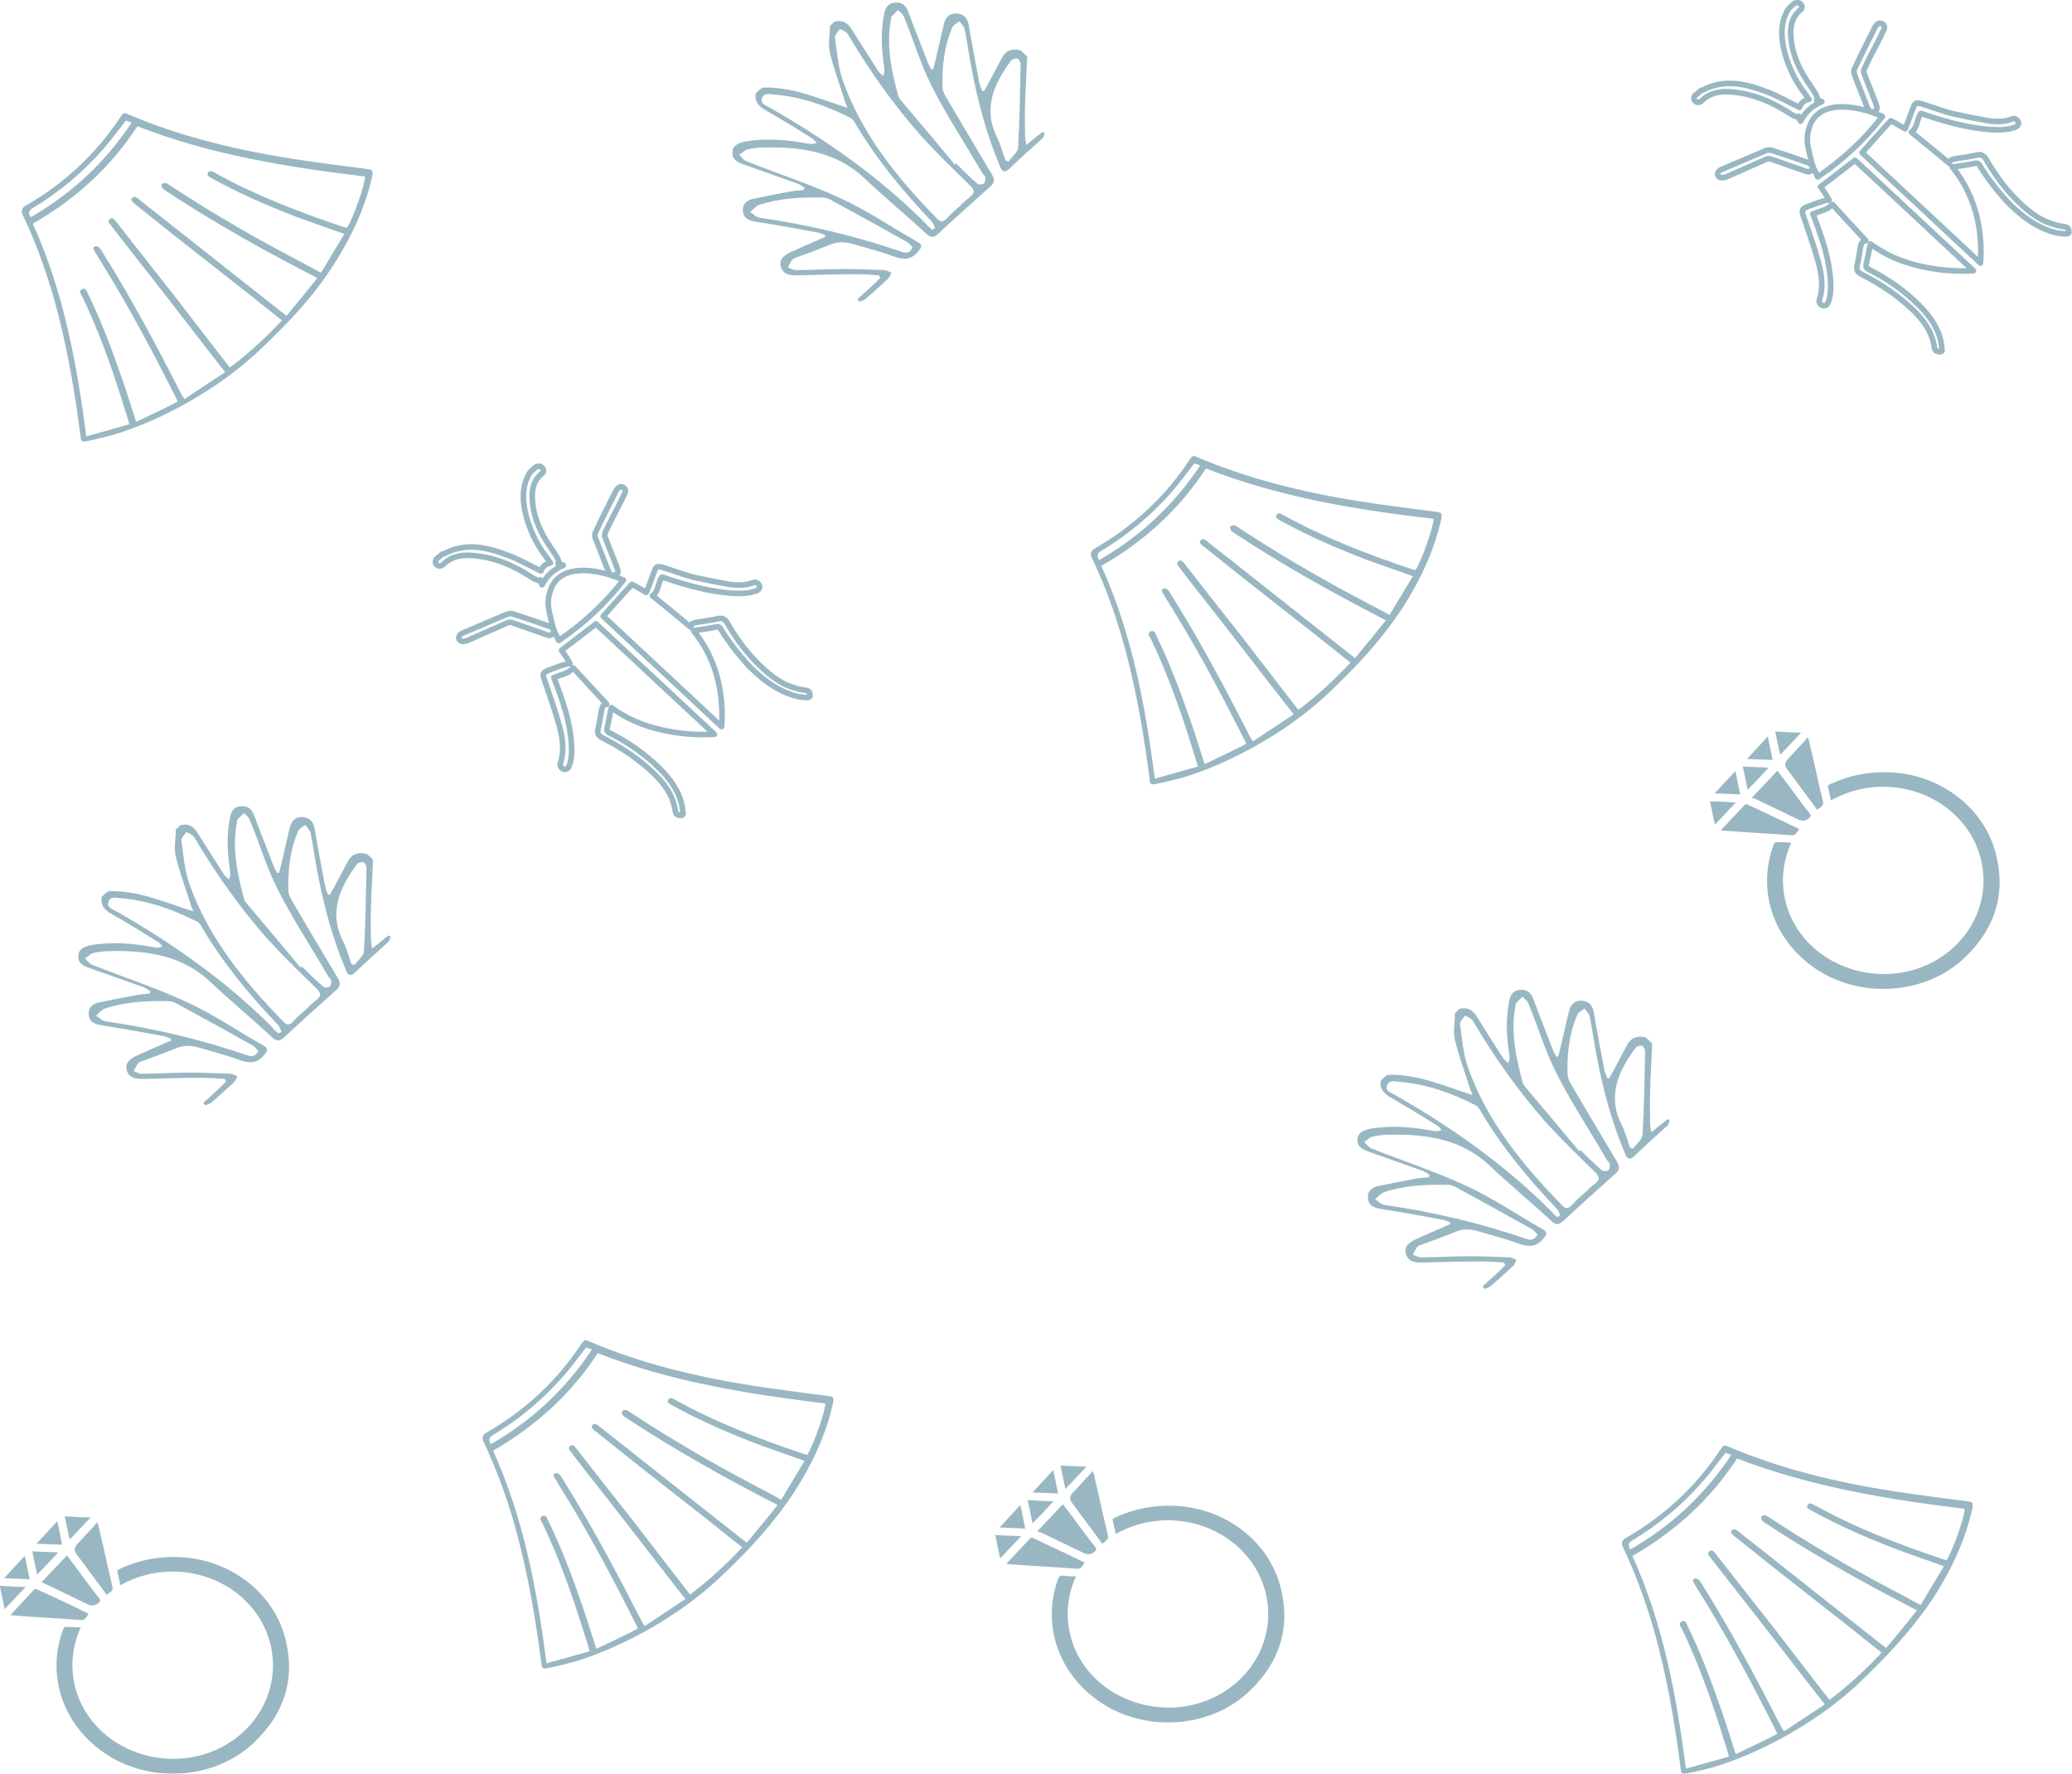 <svg width="111" height="95" viewBox="0 0 111 95" fill="none" xmlns="http://www.w3.org/2000/svg">
<g clip-path="url(#clip0_139_520719)">
<g opacity="0.5">
<path d="M13.612 19.02C12.134 20.388 9.457 22.175 6.451 23.173C5.942 23.343 5.433 23.453 4.913 23.573C4.404 23.683 4.344 23.713 4.314 23.373C4.035 21.216 3.685 19.08 3.146 16.953C2.666 15.046 2.037 13.229 1.188 11.442C1.129 11.302 1.188 11.132 1.328 11.043C3.455 9.825 5.163 8.227 6.471 6.24C6.561 6.1 6.641 6.011 6.811 6.1C9.657 7.318 12.663 8.037 15.739 8.517C17.047 8.716 18.385 8.886 19.693 9.056C19.953 9.086 19.973 9.146 19.953 9.365C19.584 11.102 18.815 12.72 17.846 14.228C16.827 15.795 15.629 17.153 13.612 19.03V19.02ZM7.39 6.719C5.972 8.906 4.094 10.643 1.758 11.981C3.405 15.615 4.114 19.459 4.624 23.373L6.931 22.724C6.841 22.415 6.761 22.125 6.671 21.875C6.042 19.829 5.333 17.812 4.394 15.855C4.334 15.745 4.194 15.595 4.394 15.486C4.594 15.396 4.654 15.595 4.704 15.715C5.443 17.223 6.012 18.76 6.551 20.318C6.811 21.057 7.031 21.796 7.29 22.594C8.059 22.225 8.798 21.886 9.507 21.516C9.487 21.456 9.477 21.419 9.477 21.406C8.309 19.08 7.09 16.773 5.722 14.527C5.493 14.158 5.263 13.788 5.043 13.419C4.983 13.329 4.983 13.219 5.103 13.189C5.163 13.159 5.273 13.219 5.333 13.279C5.393 13.339 5.423 13.389 5.473 13.479C7.041 15.975 8.399 18.541 9.737 21.147C9.767 21.206 9.827 21.286 9.877 21.376C10.616 20.897 11.325 20.408 12.064 19.929C11.894 19.729 11.784 19.559 11.634 19.389C9.987 17.263 8.339 15.126 6.661 12.999C6.401 12.66 6.152 12.351 5.892 12.001C5.802 11.911 5.782 11.801 5.892 11.722C6.002 11.642 6.122 11.722 6.172 11.811L6.202 11.841C6.851 12.67 7.48 13.489 8.139 14.317C8.938 15.316 9.707 16.304 10.466 17.303C11.095 18.131 11.684 18.87 12.313 19.689C13.332 18.92 14.251 18.072 15.1 17.163C15.04 17.103 14.99 17.053 14.93 17.023C13.761 16.085 12.573 15.146 11.405 14.238C9.987 13.129 8.588 12.021 7.17 10.883C7.08 10.793 6.971 10.713 7.08 10.603C7.19 10.493 7.31 10.573 7.39 10.633C8.019 11.142 8.668 11.632 9.297 12.141C11.085 13.559 12.903 14.986 14.7 16.404C14.9 16.574 15.1 16.714 15.349 16.913C15.918 16.234 16.458 15.575 16.997 14.896C16.887 14.837 16.827 14.787 16.737 14.757C14.091 13.389 11.505 11.941 9.038 10.324C8.928 10.234 8.778 10.184 8.698 10.064C8.668 10.034 8.638 9.894 8.668 9.864C8.728 9.805 8.808 9.805 8.898 9.805C8.928 9.805 8.988 9.864 9.008 9.864C11.115 11.252 13.302 12.54 15.549 13.728C16.088 14.008 16.628 14.297 17.197 14.607C17.626 13.898 18.026 13.219 18.445 12.53C18.355 12.5 18.305 12.47 18.275 12.47C17.536 12.211 16.767 11.931 16.028 11.672C14.381 11.043 12.813 10.364 11.285 9.515C11.175 9.455 11.055 9.375 11.145 9.255C11.235 9.116 11.345 9.166 11.454 9.225C13.642 10.444 15.998 11.352 18.385 12.151C18.445 12.181 18.525 12.181 18.585 12.211C18.954 11.612 19.554 9.884 19.554 9.455C15.349 8.946 11.255 8.287 7.36 6.759L7.39 6.719ZM1.648 11.632C3.865 10.354 5.652 8.676 7.051 6.57C6.911 6.51 6.821 6.48 6.741 6.46C6.341 6.969 5.972 7.478 5.572 7.937C4.464 9.215 3.186 10.294 1.708 11.172C1.535 11.286 1.515 11.439 1.648 11.632Z" fill="#337085"/>
<path d="M38.298 84.736C36.82 86.104 34.144 87.891 31.138 88.89C30.628 89.059 30.119 89.169 29.6 89.289C29.091 89.399 29.031 89.429 29.001 89.089C28.721 86.933 28.372 84.796 27.832 82.669C27.353 80.763 26.724 78.945 25.875 77.158C25.815 77.018 25.875 76.849 26.015 76.759C28.142 75.541 29.85 73.943 31.158 71.956C31.248 71.817 31.328 71.727 31.497 71.817C34.343 73.035 37.349 73.754 40.425 74.233C41.733 74.432 43.072 74.602 44.38 74.772C44.64 74.802 44.66 74.862 44.64 75.081C44.27 76.819 43.501 78.436 42.532 79.944C41.484 81.511 40.315 82.869 38.298 84.746V84.736ZM32.047 72.436C30.628 74.622 28.751 76.359 26.414 77.697C28.062 81.332 28.771 85.175 29.28 89.089L31.587 88.44C31.497 88.131 31.418 87.841 31.328 87.592C30.698 85.545 29.989 83.528 29.051 81.571C28.991 81.461 28.851 81.312 29.051 81.202C29.25 81.112 29.31 81.312 29.36 81.431C30.099 82.939 30.669 84.477 31.208 86.034C31.467 86.773 31.687 87.512 31.947 88.311C32.716 87.941 33.455 87.602 34.164 87.232C34.144 87.172 34.134 87.136 34.134 87.122C32.965 84.796 31.747 82.49 30.379 80.243C30.149 79.874 29.919 79.504 29.7 79.135C29.64 79.045 29.64 78.935 29.76 78.905C29.82 78.875 29.93 78.935 29.989 78.995C30.049 79.055 30.079 79.105 30.129 79.195C31.697 81.691 33.055 84.257 34.393 86.863C34.423 86.923 34.483 87.003 34.533 87.093C35.272 86.613 35.981 86.124 36.72 85.645C36.55 85.445 36.441 85.275 36.291 85.106C34.643 82.979 32.995 80.842 31.318 78.716C31.058 78.376 30.808 78.067 30.549 77.717C30.459 77.627 30.439 77.518 30.549 77.438C30.659 77.358 30.778 77.438 30.828 77.528L30.858 77.558C31.507 78.386 32.136 79.205 32.796 80.034C33.594 81.032 34.364 82.02 35.122 83.019C35.752 83.848 36.341 84.586 36.97 85.405C37.989 84.636 38.907 83.788 39.756 82.879C39.696 82.819 39.646 82.769 39.586 82.739C38.418 81.801 37.23 80.862 36.061 79.954C34.643 78.846 33.245 77.737 31.827 76.599C31.737 76.509 31.627 76.429 31.737 76.32C31.847 76.21 31.967 76.29 32.047 76.349C32.676 76.859 33.325 77.348 33.954 77.857C35.742 79.275 37.559 80.703 39.357 82.12C39.556 82.29 39.756 82.43 40.006 82.629C40.575 81.951 41.114 81.292 41.654 80.613C41.544 80.553 41.484 80.503 41.394 80.473C38.748 79.105 36.161 77.657 33.694 76.04C33.584 75.95 33.435 75.9 33.355 75.78C33.325 75.75 33.295 75.611 33.325 75.581C33.385 75.521 33.465 75.521 33.555 75.521C33.584 75.521 33.644 75.581 33.664 75.581C35.772 76.968 37.959 78.256 40.206 79.445C40.745 79.724 41.284 80.014 41.853 80.323C42.283 79.614 42.682 78.935 43.102 78.246C43.012 78.216 42.962 78.186 42.932 78.186C42.193 77.927 41.424 77.647 40.685 77.388C39.037 76.759 37.469 76.08 35.941 75.231C35.831 75.171 35.712 75.091 35.801 74.972C35.891 74.832 36.001 74.882 36.111 74.942C38.298 76.16 40.655 77.068 43.042 77.867C43.102 77.897 43.182 77.897 43.242 77.927C43.611 77.328 44.21 75.601 44.21 75.171C40.036 74.662 35.911 74.003 32.017 72.475L32.047 72.436ZM26.304 77.348C28.521 76.07 30.309 74.392 31.707 72.286C31.567 72.226 31.477 72.196 31.398 72.176C30.998 72.685 30.628 73.194 30.229 73.654C29.121 74.932 27.842 76.01 26.364 76.889C26.191 77.002 26.171 77.155 26.304 77.348Z" fill="#337085"/>
<path d="M99.336 90.377C97.858 91.745 95.181 93.532 92.175 94.531C91.666 94.701 91.157 94.81 90.638 94.93C90.128 95.04 90.068 95.07 90.038 94.73C89.759 92.574 89.409 90.437 88.87 88.311C88.391 86.404 87.761 84.586 86.912 82.799C86.853 82.659 86.912 82.49 87.052 82.4C89.18 81.182 90.887 79.584 92.195 77.597C92.285 77.458 92.365 77.368 92.535 77.458C95.381 78.676 98.387 79.395 101.463 79.874C102.771 80.074 104.109 80.243 105.418 80.413C105.677 80.443 105.697 80.503 105.677 80.722C105.308 82.46 104.539 84.077 103.57 85.585C102.521 87.152 101.323 88.51 99.336 90.387V90.377ZM93.084 78.077C91.666 80.263 89.789 82.001 87.452 83.338C89.1 86.973 89.809 90.817 90.318 94.73L92.625 94.081C92.535 93.772 92.455 93.482 92.365 93.233C91.736 91.186 91.027 89.169 90.088 87.212C90.028 87.103 89.888 86.953 90.088 86.843C90.288 86.753 90.348 86.953 90.398 87.073C91.137 88.58 91.706 90.118 92.245 91.675C92.505 92.414 92.725 93.153 92.984 93.952C93.753 93.582 94.492 93.243 95.201 92.873C95.181 92.813 95.171 92.777 95.171 92.763C94.003 90.437 92.785 88.131 91.416 85.884C91.187 85.515 90.957 85.146 90.737 84.776C90.677 84.686 90.677 84.576 90.797 84.546C90.857 84.516 90.967 84.576 91.027 84.636C91.087 84.696 91.117 84.746 91.167 84.836C92.735 87.332 94.093 89.898 95.431 92.504C95.461 92.564 95.521 92.644 95.571 92.734C96.31 92.254 97.019 91.765 97.758 91.286C97.588 91.086 97.478 90.916 97.329 90.747C95.681 88.62 94.033 86.483 92.355 84.357C92.096 84.017 91.846 83.708 91.586 83.358C91.496 83.269 91.476 83.159 91.586 83.079C91.696 82.999 91.816 83.079 91.866 83.169L91.896 83.199C92.545 84.027 93.174 84.846 93.833 85.675C94.632 86.673 95.401 87.662 96.16 88.66C96.789 89.489 97.378 90.228 98.007 91.046C99.026 90.278 99.945 89.429 100.794 88.52C100.734 88.46 100.684 88.41 100.624 88.38C99.456 87.442 98.267 86.503 97.099 85.595C95.681 84.487 94.283 83.378 92.865 82.24C92.775 82.15 92.665 82.07 92.775 81.961C92.885 81.851 93.004 81.931 93.084 81.99C93.713 82.5 94.362 82.989 94.992 83.498C96.779 84.916 98.597 86.344 100.394 87.761C100.594 87.931 100.794 88.071 101.043 88.271C101.613 87.592 102.152 86.933 102.691 86.254C102.581 86.194 102.521 86.144 102.432 86.114C99.785 84.746 97.199 83.299 94.732 81.681C94.622 81.591 94.472 81.541 94.392 81.421C94.362 81.391 94.332 81.252 94.362 81.222C94.422 81.162 94.502 81.162 94.592 81.162C94.622 81.162 94.682 81.222 94.702 81.222C96.809 82.61 98.996 83.897 101.243 85.086C101.782 85.365 102.322 85.655 102.891 85.964C103.32 85.255 103.72 84.576 104.139 83.888C104.049 83.858 103.999 83.828 103.969 83.828C103.23 83.568 102.462 83.288 101.723 83.029C100.075 82.4 98.507 81.721 96.979 80.872C96.869 80.812 96.749 80.733 96.839 80.613C96.929 80.473 97.039 80.523 97.149 80.583C99.336 81.801 101.693 82.709 104.079 83.508C104.139 83.538 104.219 83.538 104.279 83.568C104.649 82.969 105.248 81.242 105.248 80.812C101.043 80.303 96.949 79.614 93.054 78.117L93.084 78.077ZM87.342 82.989C89.559 81.711 91.347 80.034 92.745 77.927C92.605 77.867 92.515 77.837 92.435 77.817C92.036 78.326 91.666 78.835 91.267 79.295C90.158 80.573 88.88 81.651 87.402 82.53C87.229 82.643 87.209 82.796 87.342 82.989Z" fill="#337085"/>
<path d="M70.884 37.381C69.406 38.749 66.73 40.536 63.724 41.534C63.215 41.704 62.705 41.814 62.186 41.934C61.676 42.044 61.617 42.074 61.587 41.734C61.307 39.578 60.958 37.441 60.418 35.314C59.939 33.407 59.31 31.59 58.461 29.803C58.401 29.663 58.461 29.493 58.601 29.404C60.728 28.186 62.435 26.588 63.744 24.601C63.834 24.461 63.913 24.372 64.083 24.461C66.929 25.679 69.935 26.398 73.011 26.878C74.32 27.077 75.658 27.247 76.966 27.417C77.225 27.447 77.246 27.506 77.225 27.726C76.856 29.463 76.087 31.081 75.118 32.589C74.07 34.156 72.901 35.514 70.884 37.391V37.381ZM64.632 25.05C63.215 27.237 61.337 28.974 59 30.312C60.648 33.946 61.357 37.79 61.866 41.704L64.173 41.055C64.083 40.746 64.003 40.456 63.913 40.206C63.284 38.16 62.575 36.143 61.637 34.186C61.577 34.076 61.437 33.926 61.637 33.817C61.836 33.727 61.896 33.926 61.946 34.046C62.685 35.554 63.254 37.091 63.794 38.649C64.053 39.388 64.273 40.127 64.533 40.925C65.302 40.556 66.041 40.217 66.75 39.847C66.73 39.787 66.72 39.751 66.72 39.737C65.551 37.411 64.333 35.105 62.965 32.858C62.735 32.489 62.505 32.119 62.286 31.75C62.226 31.66 62.226 31.55 62.346 31.52C62.406 31.49 62.515 31.55 62.575 31.61C62.635 31.67 62.665 31.72 62.715 31.81C64.283 34.306 65.641 36.872 66.979 39.478C67.009 39.538 67.069 39.617 67.119 39.707C67.858 39.228 68.567 38.739 69.306 38.26C69.136 38.06 69.027 37.89 68.877 37.72C67.229 35.594 65.581 33.457 63.904 31.331C63.644 30.991 63.394 30.681 63.135 30.332C63.045 30.242 63.025 30.132 63.135 30.052C63.244 29.973 63.334 30.052 63.414 30.142L63.444 30.172C64.093 31.001 64.722 31.82 65.382 32.648C66.18 33.647 66.949 34.635 67.708 35.634C68.338 36.462 68.927 37.201 69.556 38.02C70.575 37.251 71.493 36.403 72.342 35.494C72.282 35.434 72.232 35.384 72.172 35.354C71.004 34.416 69.816 33.477 68.647 32.569C67.229 31.46 65.831 30.352 64.413 29.214C64.323 29.124 64.213 29.044 64.323 28.934C64.433 28.825 64.553 28.904 64.632 28.964C65.262 29.473 65.911 29.963 66.54 30.472C68.328 31.89 70.145 33.317 71.943 34.735C72.142 34.905 72.342 35.045 72.592 35.244C73.161 34.565 73.7 33.906 74.24 33.227C74.13 33.168 74.07 33.118 73.98 33.088C71.334 31.72 68.747 30.272 66.28 28.655C66.171 28.565 66.021 28.515 65.941 28.395C65.911 28.365 65.881 28.225 65.911 28.195C65.971 28.136 66.051 28.136 66.141 28.136C66.171 28.136 66.23 28.195 66.25 28.195C68.358 29.583 70.544 30.871 72.791 32.059C73.331 32.339 73.87 32.629 74.439 32.938C74.869 32.229 75.268 31.55 75.688 30.861C75.598 30.831 75.548 30.801 75.518 30.801C74.779 30.542 74.01 30.262 73.271 30.003C71.623 29.374 70.055 28.695 68.527 27.846C68.417 27.786 68.298 27.706 68.388 27.586C68.477 27.447 68.587 27.497 68.697 27.556C70.884 28.774 73.241 29.683 75.628 30.482C75.688 30.512 75.767 30.512 75.827 30.542C76.197 29.943 76.796 28.215 76.796 27.786C72.622 27.307 68.497 26.618 64.603 25.09L64.632 25.05ZM58.89 29.993C61.107 28.715 62.895 27.037 64.293 24.931C64.153 24.871 64.063 24.841 63.983 24.821C63.584 25.33 63.215 25.839 62.815 26.299C61.706 27.576 60.428 28.655 58.95 29.533C58.777 29.646 58.757 29.8 58.89 29.993Z" fill="#337085"/>
<path d="M36.551 43.661C36.381 43.691 36.211 43.661 36.181 43.461C36.071 42.633 35.612 41.984 35.013 41.415C34.214 40.646 33.275 40.027 32.256 39.508C32.057 39.398 31.997 39.278 32.027 39.078C32.117 38.739 32.166 38.369 32.227 38.03C32.286 37.8 32.316 37.77 32.506 37.72C31.907 37.072 31.288 36.413 30.718 35.783C30.629 35.843 30.519 35.953 30.409 36.013C30.179 36.123 29.93 36.183 29.67 36.293C29.7 36.383 29.73 36.432 29.76 36.522C30.159 37.571 30.529 38.649 30.609 39.787C30.639 40.187 30.639 40.616 30.499 41.005C30.439 41.205 30.239 41.265 30.099 41.145C30.039 41.085 29.989 40.975 30.009 40.915C30.239 40.266 30.149 39.578 29.98 38.928C29.75 38.08 29.44 37.221 29.151 36.373C29.061 36.093 29.091 36.033 29.35 35.913C29.63 35.803 29.95 35.684 30.229 35.604C30.319 35.574 30.429 35.544 30.539 35.544C30.399 35.284 30.229 35.035 30.079 34.835C30.709 34.356 31.298 33.897 31.927 33.417C34.034 35.374 36.131 37.341 38.268 39.328C37.27 39.388 36.311 39.298 35.342 39.068C34.374 38.839 33.525 38.469 32.756 37.9C32.666 38.27 32.616 38.609 32.526 38.978C32.496 39.118 32.526 39.208 32.666 39.258C33.664 39.767 34.573 40.396 35.342 41.165C35.911 41.734 36.391 42.383 36.541 43.182C36.571 43.322 36.571 43.461 36.571 43.581C36.63 43.551 36.601 43.581 36.541 43.641L36.551 43.661Z" stroke="#337085" stroke-width="0.3" stroke-linecap="round" stroke-linejoin="round"/>
<path d="M43.322 37.351C42.862 37.381 42.443 37.241 42.043 37.072C41.274 36.732 40.675 36.223 40.106 35.654C39.537 35.025 39.027 34.376 38.598 33.667C38.538 33.577 38.488 33.557 38.368 33.577C37.969 33.667 37.569 33.717 37.15 33.777C37.829 34.605 38.258 35.534 38.488 36.532C38.658 37.301 38.718 38.1 38.658 38.919C36.531 36.932 34.424 34.965 32.316 33.008C32.826 32.439 33.315 31.87 33.854 31.301C34.084 31.41 34.364 31.58 34.623 31.73C34.793 31.331 34.933 30.901 35.103 30.482C35.163 30.312 35.332 30.342 35.502 30.392C36.071 30.562 36.641 30.791 37.21 30.931C37.839 31.071 38.458 31.191 39.087 31.301C39.517 31.36 39.936 31.36 40.336 31.211C40.475 31.151 40.615 31.211 40.675 31.351C40.735 31.49 40.645 31.61 40.475 31.66C40.046 31.8 39.627 31.8 39.167 31.77C37.999 31.68 36.86 31.37 35.752 31.001C35.662 30.971 35.582 30.941 35.492 30.911H35.462C35.233 31.221 35.292 31.68 34.953 31.91C35.632 32.449 36.321 33.018 37 33.587C37 33.417 37.14 33.357 37.34 33.327C37.739 33.267 38.109 33.218 38.508 33.128C38.708 33.098 38.818 33.158 38.938 33.327C39.477 34.266 40.106 35.114 40.925 35.853C41.404 36.283 41.943 36.682 42.602 36.852C42.772 36.912 42.942 36.942 43.082 36.962C43.342 36.992 43.391 37.051 43.391 37.301C43.391 37.241 43.331 37.301 43.302 37.331L43.322 37.351Z" stroke="#337085" stroke-width="0.3" stroke-linecap="round" stroke-linejoin="round"/>
<path d="M23.758 29.673C24.926 29.044 26.065 29.304 27.193 29.733C27.822 29.963 28.392 30.302 28.981 30.582C29.041 30.382 29.18 30.212 29.49 30.152C29.35 29.953 29.21 29.753 29.061 29.553C28.601 28.874 28.292 28.136 28.122 27.367C27.982 26.658 27.982 25.949 28.402 25.29C28.511 25.2 28.601 25.09 28.711 25.011C28.851 24.951 28.991 24.951 29.081 25.1C29.171 25.25 29.081 25.33 28.971 25.41C28.631 25.719 28.511 26.119 28.511 26.548C28.511 27.317 28.741 28.026 29.111 28.705C29.31 29.074 29.59 29.444 29.82 29.813C29.88 29.923 29.93 30.043 29.959 30.152C29.93 30.152 29.93 30.182 29.9 30.182C29.989 30.212 30.069 30.242 30.179 30.272C29.67 30.502 29.3 30.811 29.041 31.32C28.981 31.211 28.951 31.121 28.951 31.061C28.951 31.091 28.921 31.091 28.921 31.121C28.781 31.061 28.611 31.011 28.491 30.921C27.523 30.292 26.504 29.843 25.306 29.753C24.876 29.723 24.457 29.753 24.058 29.983C23.968 30.043 23.888 30.093 23.798 30.182C23.708 30.272 23.598 30.352 23.458 30.292C23.288 30.202 23.319 30.093 23.368 29.953C23.478 29.863 23.598 29.753 23.708 29.673H23.758Z" stroke="#337085" stroke-width="0.3" stroke-linecap="round" stroke-linejoin="round"/>
<path d="M32.826 30.841C32.995 30.901 33.195 30.981 33.395 31.071C32.426 32.319 31.268 33.397 29.93 34.306C29.84 34.106 29.76 33.936 29.67 33.767C29.67 33.737 29.64 33.707 29.64 33.677C29.55 33.277 29.44 32.908 29.38 32.509C29.35 32.229 29.38 31.94 29.47 31.68C29.67 31.001 30.179 30.662 30.888 30.572C31.428 30.512 31.967 30.602 32.506 30.741C32.566 30.771 32.646 30.771 32.736 30.801C32.766 30.801 32.796 30.801 32.826 30.831V30.841Z" stroke="#337085" stroke-width="0.3" stroke-linecap="round" stroke-linejoin="round"/>
<path d="M29.65 33.687C29.65 33.687 29.68 33.747 29.68 33.777C29.59 34.036 29.51 34.086 29.221 33.976C28.651 33.777 28.082 33.577 27.513 33.377C27.373 33.317 27.253 33.317 27.143 33.377C26.434 33.687 25.725 34.006 25.016 34.316C24.926 34.346 24.756 34.376 24.677 34.316C24.507 34.226 24.567 34.006 24.767 33.916C25.166 33.747 25.565 33.577 25.965 33.407C26.364 33.237 26.764 33.068 27.163 32.898C27.273 32.868 27.393 32.838 27.503 32.898C28.152 33.098 28.811 33.327 29.44 33.547C29.53 33.607 29.61 33.637 29.67 33.687H29.65Z" stroke="#337085" stroke-width="0.3" stroke-linecap="round" stroke-linejoin="round"/>
<path d="M32.826 30.841C32.826 30.841 32.766 30.811 32.736 30.811C32.676 30.751 32.626 30.672 32.596 30.612C32.366 30.013 32.117 29.413 31.887 28.794C31.857 28.705 31.857 28.565 31.917 28.485C32.256 27.746 32.626 27.037 32.995 26.299C32.995 26.268 33.025 26.239 33.055 26.209C33.145 26.099 33.225 26.039 33.365 26.099C33.505 26.159 33.535 26.268 33.475 26.408C33.335 26.718 33.165 27.037 32.995 27.377C32.796 27.746 32.596 28.145 32.426 28.515C32.396 28.605 32.366 28.715 32.426 28.794C32.626 29.334 32.856 29.873 33.055 30.412C33.165 30.672 33.115 30.751 32.826 30.841V30.841Z" stroke="#337085" stroke-width="0.3" stroke-linecap="round" stroke-linejoin="round"/>
<path d="M104 18.83C103.83 18.86 103.66 18.83 103.63 18.631C103.52 17.802 103.061 17.153 102.462 16.584C101.663 15.815 100.724 15.196 99.705 14.677C99.506 14.567 99.446 14.447 99.476 14.248C99.566 13.908 99.615 13.539 99.675 13.199C99.735 12.97 99.765 12.94 99.955 12.89C99.356 12.241 98.737 11.582 98.168 10.953C98.078 11.013 97.968 11.122 97.858 11.182C97.628 11.292 97.379 11.352 97.119 11.462C97.149 11.552 97.179 11.602 97.209 11.691C97.608 12.74 97.978 13.818 98.058 14.956C98.088 15.356 98.088 15.785 97.948 16.174C97.888 16.374 97.688 16.434 97.548 16.314C97.488 16.254 97.439 16.145 97.458 16.085C97.688 15.436 97.598 14.747 97.428 14.098C97.199 13.249 96.889 12.39 96.6 11.542C96.51 11.262 96.54 11.202 96.799 11.082C97.079 10.973 97.398 10.853 97.678 10.773C97.768 10.743 97.878 10.713 97.988 10.713C97.848 10.454 97.678 10.204 97.528 10.004C98.157 9.525 98.747 9.066 99.376 8.586C101.483 10.543 103.58 12.51 105.717 14.497C104.719 14.557 103.76 14.467 102.791 14.238C101.823 14.008 100.974 13.638 100.205 13.069C100.115 13.439 100.065 13.778 99.975 14.148C99.945 14.287 99.975 14.377 100.115 14.427C101.113 14.936 102.022 15.565 102.791 16.334C103.36 16.903 103.84 17.552 103.99 18.351C104.02 18.491 104.02 18.631 104.02 18.75C104.079 18.75 104.02 18.78 103.99 18.81L104 18.83Z" stroke="#337085" stroke-width="0.3" stroke-linecap="round" stroke-linejoin="round"/>
<path d="M110.76 12.52C110.301 12.55 109.881 12.41 109.482 12.241C108.713 11.901 108.114 11.392 107.545 10.823C106.975 10.194 106.466 9.545 106.037 8.836C105.977 8.746 105.927 8.726 105.807 8.746C105.407 8.836 105.008 8.886 104.589 8.946C105.268 9.775 105.697 10.703 105.927 11.702C106.097 12.47 106.156 13.269 106.097 14.088C103.969 12.101 101.862 10.134 99.755 8.177C100.264 7.608 100.754 7.039 101.293 6.47C101.523 6.58 101.802 6.749 102.062 6.899C102.232 6.5 102.372 6.07 102.541 5.651C102.601 5.481 102.771 5.511 102.941 5.561C103.51 5.731 104.079 5.961 104.649 6.1C105.278 6.24 105.897 6.36 106.526 6.47C106.955 6.53 107.375 6.53 107.774 6.38C107.914 6.32 108.054 6.38 108.114 6.52C108.174 6.66 108.084 6.779 107.914 6.829C107.485 6.969 107.065 6.969 106.606 6.939C105.437 6.849 104.299 6.54 103.19 6.17C103.101 6.14 103.021 6.11 102.931 6.08H102.901C102.671 6.39 102.731 6.849 102.392 7.079C103.071 7.618 103.76 8.187 104.439 8.756C104.439 8.586 104.579 8.527 104.778 8.497C105.178 8.437 105.547 8.387 105.947 8.297C106.146 8.267 106.256 8.327 106.376 8.497C106.915 9.435 107.545 10.284 108.363 11.023C108.843 11.452 109.382 11.851 110.041 12.021C110.211 12.081 110.381 12.111 110.521 12.131C110.78 12.161 110.83 12.221 110.83 12.47C110.8 12.44 110.77 12.47 110.74 12.5L110.76 12.52Z" stroke="#337085" stroke-width="0.3" stroke-linecap="round" stroke-linejoin="round"/>
<path d="M91.177 4.843C92.345 4.214 93.484 4.473 94.612 4.902C95.241 5.132 95.811 5.472 96.4 5.751C96.46 5.551 96.6 5.382 96.909 5.322C96.769 5.122 96.629 4.922 96.48 4.723C96.02 4.044 95.711 3.305 95.541 2.536C95.401 1.827 95.401 1.118 95.82 0.46C95.93 0.37 96.02 0.26 96.13 0.18C96.27 0.12 96.41 0.12 96.5 0.27C96.59 0.42 96.5 0.499 96.39 0.579C96.05 0.889 95.93 1.288 95.93 1.718C95.93 2.486 96.16 3.195 96.53 3.874C96.729 4.244 97.009 4.613 97.239 4.982C97.299 5.092 97.349 5.212 97.378 5.322C97.349 5.322 97.349 5.352 97.319 5.352C97.408 5.382 97.488 5.412 97.598 5.442C97.089 5.671 96.719 5.981 96.46 6.49C96.4 6.38 96.37 6.29 96.37 6.23C96.37 6.26 96.34 6.26 96.34 6.29C96.2 6.23 96.03 6.18 95.91 6.091C94.942 5.462 93.923 5.012 92.725 4.922C92.295 4.893 91.876 4.922 91.476 5.152C91.386 5.212 91.307 5.262 91.217 5.352C91.127 5.442 91.017 5.522 90.877 5.462C90.707 5.372 90.737 5.262 90.787 5.122C90.927 5.032 91.017 4.952 91.127 4.843H91.177Z" stroke="#337085" stroke-width="0.3" stroke-linecap="round" stroke-linejoin="round"/>
<path d="M100.274 6.01C100.444 6.07 100.644 6.15 100.844 6.24C99.875 7.488 98.717 8.566 97.378 9.475C97.288 9.275 97.209 9.106 97.119 8.936C97.119 8.906 97.089 8.876 97.089 8.846C96.999 8.447 96.889 8.077 96.829 7.678C96.799 7.398 96.829 7.109 96.919 6.849C97.119 6.17 97.628 5.831 98.337 5.741C98.876 5.681 99.416 5.771 99.955 5.911C100.015 5.941 100.095 5.941 100.185 5.971C100.215 5.971 100.244 6 100.274 6V6.01Z" stroke="#337085" stroke-width="0.3" stroke-linecap="round" stroke-linejoin="round"/>
<path d="M97.089 8.856C97.089 8.856 97.119 8.916 97.119 8.946C97.029 9.205 96.949 9.255 96.659 9.146C96.09 8.946 95.521 8.746 94.952 8.546C94.812 8.487 94.692 8.487 94.582 8.546C93.873 8.856 93.164 9.175 92.455 9.485C92.365 9.515 92.195 9.545 92.116 9.485C91.946 9.395 92.006 9.175 92.206 9.086C92.605 8.916 93.004 8.746 93.404 8.576C93.803 8.407 94.203 8.237 94.602 8.067C94.712 8.037 94.832 8.007 94.942 8.067C95.591 8.267 96.25 8.497 96.879 8.716C96.969 8.776 97.019 8.826 97.109 8.856H97.089Z" stroke="#337085" stroke-width="0.3" stroke-linecap="round" stroke-linejoin="round"/>
<path d="M100.275 6.011C100.275 6.011 100.215 5.981 100.185 5.981C100.125 5.921 100.075 5.841 100.045 5.781C99.815 5.182 99.566 4.583 99.336 3.964C99.306 3.874 99.306 3.734 99.366 3.654C99.705 2.915 100.075 2.207 100.444 1.468C100.444 1.438 100.474 1.408 100.504 1.378C100.594 1.268 100.674 1.208 100.814 1.268C100.954 1.328 100.984 1.438 100.924 1.578C100.784 1.887 100.614 2.207 100.444 2.546C100.245 2.915 100.045 3.315 99.875 3.684C99.845 3.774 99.815 3.884 99.875 3.964C100.075 4.503 100.305 5.042 100.504 5.581C100.594 5.861 100.564 5.951 100.275 6.011V6.011Z" stroke="#337085" stroke-width="0.3" stroke-linecap="round" stroke-linejoin="round"/>
<path d="M55.026 3.055C54.996 3.884 54.936 4.733 54.916 5.551C54.886 6.121 54.916 6.72 54.916 7.289C54.916 7.399 54.946 7.548 54.976 7.768C55.315 7.488 55.605 7.259 55.855 7.059C55.885 7.089 55.914 7.089 55.964 7.119C55.934 7.209 55.904 7.349 55.855 7.399C55.255 7.938 54.656 8.477 54.067 9.046C53.757 9.325 53.638 9.106 53.558 8.876C52.849 7.199 52.389 5.462 52.05 3.674C51.91 2.966 51.82 2.257 51.68 1.568C51.65 1.428 51.51 1.288 51.401 1.138C51.261 1.248 51.061 1.338 51.001 1.508C50.572 2.526 50.462 3.585 50.492 4.663C50.492 4.803 50.552 4.942 50.602 5.062C51.431 6.48 52.279 7.908 53.128 9.325C53.298 9.605 53.298 9.785 53.038 10.004C52.1 10.833 51.161 11.682 50.252 12.53C49.992 12.76 49.853 12.73 49.603 12.501C48.524 11.502 47.386 10.563 46.307 9.545C44.829 8.157 43.012 7.868 41.045 7.898C40.705 7.898 40.336 7.928 40.026 8.008C39.886 8.038 39.746 8.207 39.596 8.287C39.706 8.397 39.826 8.567 39.966 8.627C41.674 9.306 43.431 9.875 45.079 10.643C46.497 11.292 47.776 12.181 49.144 12.95C49.453 13.12 49.373 13.259 49.174 13.489C48.804 13.918 48.435 13.918 47.925 13.748C47.216 13.489 46.447 13.289 45.708 13.07C45.309 12.96 44.939 12.93 44.57 13.07C43.921 13.329 43.262 13.579 42.612 13.808C42.553 13.838 42.473 13.868 42.443 13.898C42.353 14.038 42.273 14.178 42.213 14.328C42.353 14.387 42.493 14.467 42.642 14.467C43.491 14.467 44.35 14.408 45.169 14.408C45.908 14.408 46.647 14.437 47.386 14.467C47.496 14.467 47.646 14.557 47.755 14.607C47.696 14.717 47.666 14.837 47.586 14.917C47.186 15.286 46.787 15.655 46.387 15.995C46.297 16.085 46.158 16.105 46.048 16.165C46.018 16.105 45.958 16.075 45.938 16.025C46.337 15.655 46.767 15.286 47.156 14.887C47.126 14.827 47.096 14.797 47.096 14.747C46.697 14.717 46.267 14.687 45.878 14.687C44.829 14.687 43.771 14.717 42.722 14.747C42.323 14.747 41.983 14.717 41.843 14.318C41.704 13.918 41.983 13.689 42.323 13.519C42.832 13.289 43.342 13.06 43.861 12.84C43.971 12.78 44.09 12.75 44.2 12.7V12.59C44.06 12.53 43.941 12.48 43.801 12.451C42.722 12.251 41.614 12.051 40.535 11.882C40.136 11.822 39.826 11.712 39.796 11.282C39.766 10.883 40.076 10.683 40.425 10.633C41.105 10.494 41.794 10.354 42.473 10.234C42.672 10.204 42.842 10.204 43.042 10.174C43.072 10.144 43.072 10.114 43.102 10.064C42.992 9.974 42.872 9.895 42.732 9.835C41.764 9.495 40.825 9.156 39.866 8.816C39.527 8.706 39.217 8.557 39.237 8.167C39.237 7.828 39.497 7.658 39.976 7.568C41.054 7.399 42.133 7.478 43.212 7.678C43.381 7.708 43.521 7.738 43.751 7.648C43.661 7.558 43.581 7.448 43.471 7.389C42.672 6.879 41.853 6.39 41.025 5.911C40.625 5.681 40.425 5.452 40.485 5.002C40.595 4.892 40.715 4.773 40.855 4.693C42.443 4.633 43.871 5.292 45.399 5.771C45.309 5.541 45.259 5.432 45.229 5.312C44.969 4.483 44.66 3.664 44.46 2.836C44.35 2.376 44.46 1.867 44.46 1.388C44.55 1.298 44.63 1.248 44.69 1.158C45.149 1.049 45.429 1.218 45.658 1.618C46.118 2.356 46.597 3.095 47.046 3.804C47.106 3.894 47.216 3.974 47.306 4.064C47.396 3.894 47.396 3.754 47.366 3.605C47.226 2.636 47.166 1.698 47.366 0.739C47.426 0.4 47.596 0.14 47.995 0.14C48.395 0.11 48.564 0.37 48.674 0.679C49.014 1.588 49.383 2.496 49.723 3.405C49.783 3.515 49.833 3.605 49.893 3.714C49.923 3.714 49.983 3.714 50.002 3.684C50.032 3.545 50.062 3.425 50.092 3.315C50.262 2.636 50.402 1.947 50.572 1.268C50.662 0.929 50.881 0.669 51.311 0.729C51.74 0.789 51.85 1.069 51.91 1.408C52.08 2.426 52.279 3.485 52.479 4.503C52.509 4.613 52.569 4.763 52.619 4.873H52.729C52.789 4.763 52.839 4.643 52.898 4.563C53.158 4.084 53.408 3.595 53.667 3.115C53.867 2.716 54.207 2.576 54.666 2.686C54.836 2.856 54.946 2.946 55.036 3.025L55.026 3.055ZM51.331 11.123C51.53 10.923 51.73 10.723 51.96 10.553C52.239 10.324 52.219 10.184 51.96 9.925C51.081 9.076 50.172 8.187 49.343 7.279C47.835 5.571 46.557 3.754 45.419 1.827C45.329 1.688 45.139 1.628 44.989 1.548C44.899 1.718 44.71 1.857 44.73 2.007C44.839 2.776 44.899 3.595 45.159 4.333C46.178 7.199 48.085 9.565 50.242 11.752C50.382 11.891 50.502 11.891 50.672 11.752C50.871 11.522 51.101 11.322 51.321 11.123H51.331ZM51.131 8.816C51.131 8.816 51.191 8.786 51.221 8.756C51.59 9.126 51.96 9.495 52.359 9.835C52.419 9.895 52.639 9.895 52.699 9.835C52.789 9.775 52.789 9.605 52.789 9.525C52.789 9.445 52.679 9.355 52.619 9.266C51.71 7.698 50.712 6.2 49.893 4.573C49.293 3.375 48.924 2.097 48.415 0.879C48.355 0.739 48.215 0.649 48.105 0.539C47.995 0.649 47.875 0.769 47.766 0.879C47.736 0.909 47.736 0.969 47.736 1.019C47.456 2.436 47.766 3.834 48.135 5.192C48.165 5.252 48.225 5.332 48.275 5.392C49.214 6.5 50.182 7.638 51.141 8.806L51.131 8.816ZM49.932 12.311L50.102 12.221C50.042 12.111 50.012 11.961 49.903 11.851C48.365 10.234 46.947 8.527 45.808 6.59C45.748 6.48 45.668 6.36 45.548 6.31C44.27 5.661 42.902 5.172 41.424 5.062C41.194 5.032 40.915 4.972 40.825 5.262C40.715 5.541 40.995 5.631 41.194 5.741C44.26 7.478 47.106 9.495 49.553 11.931C49.663 12.071 49.813 12.191 49.923 12.301L49.932 12.311ZM48.884 13.249C48.794 13.159 48.714 13.05 48.604 12.97C47.236 12.201 45.848 11.432 44.48 10.693C44.37 10.633 44.22 10.584 44.081 10.584C42.912 10.553 41.754 10.614 40.645 10.983C40.475 11.043 40.336 11.242 40.186 11.352C40.355 11.462 40.495 11.632 40.695 11.662C43.282 12.031 45.808 12.63 48.285 13.479C48.544 13.569 48.744 13.569 48.884 13.249ZM53.857 8.587C53.917 8.617 53.967 8.617 54.027 8.647C54.197 8.417 54.506 8.167 54.536 7.938C54.626 6.43 54.646 4.952 54.676 3.445C54.676 3.335 54.586 3.165 54.506 3.135C54.426 3.105 54.227 3.165 54.167 3.245C53.997 3.475 53.827 3.724 53.688 3.954C53.038 5.032 52.809 6.17 53.408 7.339C53.608 7.768 53.717 8.187 53.867 8.587H53.857Z" fill="#337085"/>
<path d="M19.983 46.097C19.953 46.926 19.893 47.775 19.873 48.593C19.843 49.162 19.873 49.761 19.873 50.331C19.873 50.44 19.903 50.59 19.933 50.81C20.273 50.53 20.562 50.301 20.812 50.101C20.842 50.131 20.872 50.131 20.922 50.161C20.892 50.251 20.862 50.39 20.812 50.44C20.213 50.98 19.613 51.519 19.024 52.088C18.715 52.367 18.595 52.148 18.515 51.918C17.806 50.241 17.346 48.503 17.007 46.716C16.867 46.007 16.777 45.298 16.637 44.609C16.608 44.47 16.468 44.33 16.358 44.18C16.218 44.29 16.018 44.38 15.958 44.55C15.529 45.568 15.419 46.626 15.449 47.705C15.449 47.844 15.509 47.984 15.559 48.104C16.388 49.522 17.237 50.95 18.085 52.367C18.255 52.647 18.255 52.827 17.996 53.046C17.057 53.875 16.118 54.724 15.209 55.572C14.95 55.802 14.81 55.772 14.56 55.542C13.482 54.544 12.343 53.605 11.265 52.587C9.787 51.199 7.969 50.91 6.002 50.94C5.662 50.94 5.293 50.969 4.983 51.049C4.843 51.079 4.704 51.249 4.554 51.329C4.664 51.439 4.783 51.608 4.923 51.668C6.631 52.347 8.389 52.916 10.036 53.685C11.454 54.334 12.733 55.223 14.101 55.992C14.411 56.161 14.331 56.301 14.131 56.531C13.761 56.96 13.392 56.96 12.883 56.79C12.174 56.531 11.405 56.331 10.665 56.111C10.266 56.002 9.897 55.972 9.527 56.111C8.878 56.371 8.219 56.621 7.57 56.85C7.51 56.88 7.43 56.91 7.4 56.94C7.31 57.08 7.23 57.22 7.17 57.369C7.31 57.429 7.45 57.509 7.6 57.509C8.449 57.509 9.307 57.449 10.126 57.449C10.865 57.449 11.604 57.479 12.343 57.509C12.453 57.509 12.603 57.599 12.713 57.649C12.653 57.759 12.623 57.879 12.543 57.959C12.143 58.328 11.744 58.697 11.345 59.037C11.255 59.127 11.115 59.147 11.005 59.206C10.975 59.147 10.915 59.117 10.895 59.067C11.295 58.697 11.724 58.328 12.114 57.928C12.084 57.869 12.054 57.839 12.054 57.789C11.654 57.759 11.225 57.729 10.835 57.729C9.787 57.729 8.728 57.759 7.68 57.789C7.28 57.789 6.941 57.759 6.801 57.359C6.661 56.96 6.941 56.73 7.28 56.561C7.789 56.331 8.299 56.101 8.818 55.882C8.928 55.822 9.048 55.792 9.158 55.742V55.632C9.018 55.572 8.898 55.522 8.758 55.492C7.68 55.293 6.571 55.093 5.493 54.923C5.093 54.863 4.783 54.754 4.754 54.324C4.724 53.925 5.033 53.725 5.383 53.675C6.062 53.535 6.751 53.396 7.43 53.276C7.63 53.246 7.799 53.246 7.999 53.216C8.029 53.186 8.029 53.156 8.059 53.106C7.949 53.016 7.829 52.936 7.69 52.877C6.721 52.537 5.782 52.198 4.823 51.858C4.484 51.748 4.174 51.599 4.194 51.209C4.194 50.87 4.454 50.7 4.933 50.61C6.012 50.44 7.09 50.52 8.169 50.72C8.339 50.75 8.478 50.78 8.708 50.69C8.618 50.6 8.538 50.49 8.429 50.43C7.63 49.921 6.811 49.432 5.982 48.953C5.582 48.723 5.383 48.493 5.443 48.044C5.552 47.934 5.672 47.815 5.812 47.735C7.4 47.675 8.828 48.334 10.356 48.813C10.266 48.583 10.216 48.473 10.186 48.354C9.927 47.525 9.617 46.706 9.417 45.877C9.307 45.418 9.417 44.909 9.417 44.43C9.507 44.34 9.587 44.29 9.647 44.2C10.106 44.09 10.386 44.26 10.616 44.66C11.075 45.398 11.554 46.137 12.004 46.846C12.064 46.936 12.174 47.016 12.263 47.106C12.353 46.936 12.353 46.796 12.323 46.646C12.184 45.678 12.124 44.739 12.323 43.781C12.383 43.441 12.553 43.182 12.952 43.182C13.352 43.152 13.522 43.411 13.632 43.721C13.971 44.63 14.341 45.538 14.68 46.447C14.74 46.556 14.79 46.646 14.85 46.756C14.88 46.756 14.94 46.756 14.96 46.726C14.99 46.586 15.02 46.467 15.05 46.357C15.219 45.678 15.359 44.989 15.529 44.31C15.619 43.971 15.838 43.711 16.268 43.771C16.697 43.831 16.807 44.11 16.867 44.45C17.037 45.468 17.237 46.526 17.436 47.545C17.466 47.655 17.526 47.804 17.576 47.914H17.686C17.746 47.804 17.796 47.685 17.856 47.605C18.116 47.126 18.365 46.636 18.625 46.157C18.825 45.758 19.164 45.618 19.623 45.728C19.823 45.868 19.903 45.957 19.993 46.067L19.983 46.097ZM16.318 54.135C16.518 53.935 16.717 53.735 16.947 53.565C17.227 53.336 17.207 53.196 16.947 52.936C16.068 52.088 15.159 51.199 14.331 50.291C12.823 48.583 11.544 46.766 10.406 44.839C10.316 44.699 10.126 44.639 9.976 44.56C9.887 44.729 9.697 44.869 9.717 45.019C9.827 45.788 9.887 46.606 10.146 47.345C11.165 50.211 13.072 52.577 15.229 54.764C15.369 54.903 15.489 54.903 15.659 54.764C15.829 54.564 16.088 54.334 16.308 54.135H16.318ZM16.088 51.828C16.088 51.828 16.148 51.798 16.178 51.768C16.548 52.138 16.917 52.507 17.317 52.846C17.377 52.906 17.596 52.906 17.656 52.846C17.746 52.787 17.746 52.617 17.746 52.537C17.746 52.457 17.636 52.367 17.576 52.277C16.667 50.71 15.669 49.212 14.85 47.585C14.251 46.387 13.881 45.109 13.372 43.891C13.312 43.751 13.172 43.661 13.062 43.551C12.952 43.661 12.833 43.781 12.723 43.891C12.693 43.921 12.693 43.98 12.693 44.031C12.413 45.448 12.723 46.846 13.092 48.204C13.122 48.264 13.182 48.344 13.232 48.404C14.171 49.512 15.139 50.68 16.098 51.818L16.088 51.828ZM14.92 55.353L15.09 55.263C15.03 55.153 15 55.003 14.89 54.893C13.352 53.276 11.934 51.569 10.795 49.632C10.735 49.522 10.655 49.402 10.536 49.352C9.257 48.703 7.889 48.214 6.411 48.104C6.182 48.074 5.902 48.014 5.812 48.304C5.702 48.583 5.982 48.673 6.182 48.783C9.247 50.52 12.094 52.537 14.54 54.973C14.65 55.113 14.77 55.233 14.91 55.343L14.92 55.353ZM13.841 56.291C13.751 56.201 13.671 56.091 13.562 56.011C12.194 55.243 10.805 54.474 9.437 53.735C9.327 53.675 9.178 53.625 9.038 53.625C7.869 53.595 6.711 53.655 5.602 54.025C5.433 54.085 5.293 54.284 5.143 54.394C5.313 54.504 5.453 54.674 5.652 54.704C8.239 55.073 10.765 55.672 13.242 56.521C13.502 56.611 13.701 56.581 13.841 56.291ZM18.814 51.629C18.874 51.658 18.924 51.658 18.984 51.688C19.154 51.459 19.464 51.209 19.494 50.98C19.584 49.472 19.604 47.994 19.633 46.487C19.633 46.377 19.544 46.207 19.464 46.177C19.384 46.147 19.184 46.207 19.124 46.287C18.954 46.517 18.785 46.766 18.645 46.996C17.996 48.074 17.766 49.212 18.365 50.38C18.565 50.78 18.675 51.209 18.825 51.629H18.814Z" fill="#337085"/>
<path d="M88.51 55.932C88.48 56.76 88.42 57.609 88.4 58.428C88.371 58.997 88.4 59.596 88.4 60.165C88.4 60.275 88.43 60.425 88.46 60.644C88.8 60.365 89.09 60.135 89.339 59.935C89.369 59.965 89.399 59.965 89.449 59.995C89.419 60.085 89.389 60.225 89.339 60.275C88.74 60.814 88.141 61.353 87.552 61.922C87.242 62.202 87.122 61.982 87.042 61.752C86.333 60.075 85.874 58.338 85.534 56.551C85.394 55.842 85.305 55.133 85.165 54.444C85.135 54.304 84.995 54.164 84.885 54.015C84.745 54.124 84.546 54.214 84.486 54.384C84.056 55.403 83.946 56.461 83.976 57.539C83.976 57.679 84.036 57.819 84.086 57.938C84.915 59.356 85.764 60.784 86.613 62.202C86.783 62.481 86.783 62.661 86.523 62.881C85.584 63.709 84.645 64.558 83.737 65.407C83.477 65.636 83.337 65.606 83.088 65.377C82.009 64.378 80.871 63.44 79.792 62.421C78.314 61.034 76.496 60.744 74.529 60.774C74.19 60.774 73.82 60.804 73.511 60.884C73.371 60.914 73.231 61.084 73.081 61.163C73.191 61.273 73.311 61.443 73.451 61.503C75.158 62.182 76.916 62.751 78.564 63.52C79.982 64.169 81.26 65.057 82.628 65.826C82.938 65.996 82.858 66.136 82.658 66.365C82.289 66.794 81.919 66.794 81.41 66.625C80.701 66.365 79.932 66.165 79.193 65.946C78.793 65.836 78.424 65.806 78.054 65.946C77.405 66.206 76.746 66.455 76.097 66.685C76.037 66.715 75.957 66.745 75.927 66.775C75.837 66.914 75.757 67.054 75.698 67.204C75.837 67.264 75.977 67.344 76.127 67.344C76.976 67.344 77.835 67.284 78.654 67.284C79.393 67.284 80.132 67.314 80.871 67.344C80.981 67.344 81.13 67.433 81.24 67.483C81.18 67.593 81.15 67.713 81.07 67.793C80.671 68.162 80.271 68.532 79.872 68.871C79.782 68.961 79.642 68.981 79.532 69.041C79.502 68.981 79.442 68.951 79.423 68.901C79.822 68.532 80.251 68.162 80.641 67.763C80.611 67.703 80.581 67.673 80.581 67.623C80.181 67.593 79.752 67.563 79.363 67.563C78.314 67.563 77.255 67.593 76.207 67.623C75.807 67.623 75.468 67.593 75.328 67.194C75.188 66.794 75.468 66.565 75.808 66.395C76.317 66.165 76.826 65.936 77.345 65.716C77.455 65.656 77.575 65.626 77.685 65.576V65.467C77.545 65.407 77.425 65.357 77.285 65.327C76.207 65.127 75.098 64.927 74.02 64.758C73.62 64.698 73.311 64.588 73.281 64.159C73.251 63.759 73.561 63.56 73.91 63.51C74.589 63.37 75.278 63.23 75.957 63.11C76.157 63.08 76.327 63.08 76.526 63.05C76.556 63.02 76.556 62.99 76.586 62.941C76.477 62.851 76.357 62.771 76.217 62.711C75.248 62.371 74.309 62.032 73.351 61.693C73.011 61.583 72.702 61.433 72.722 61.044C72.722 60.704 72.981 60.534 73.461 60.444C74.539 60.275 75.618 60.355 76.696 60.554C76.866 60.584 77.006 60.614 77.236 60.524C77.146 60.435 77.066 60.325 76.956 60.265C76.157 59.756 75.338 59.266 74.509 58.787C74.11 58.557 73.91 58.328 73.97 57.879C74.08 57.769 74.2 57.649 74.339 57.569C75.927 57.509 77.355 58.168 78.883 58.647C78.793 58.418 78.743 58.308 78.713 58.188C78.454 57.359 78.144 56.541 77.945 55.712C77.835 55.253 77.945 54.743 77.945 54.264C78.034 54.174 78.114 54.124 78.174 54.035C78.634 53.925 78.913 54.095 79.143 54.494C79.602 55.233 80.082 55.972 80.531 56.681C80.591 56.77 80.701 56.85 80.791 56.94C80.881 56.77 80.881 56.631 80.851 56.481C80.711 55.512 80.651 54.574 80.851 53.615C80.911 53.276 81.08 53.016 81.48 53.016C81.879 52.986 82.049 53.246 82.159 53.555C82.498 54.464 82.868 55.373 83.207 56.281C83.267 56.391 83.317 56.481 83.377 56.591C83.407 56.591 83.467 56.591 83.487 56.561C83.517 56.451 83.547 56.301 83.577 56.191C83.747 55.512 83.886 54.823 84.056 54.145C84.146 53.805 84.366 53.545 84.795 53.605C85.225 53.665 85.335 53.945 85.394 54.284C85.564 55.303 85.764 56.361 85.964 57.379C85.994 57.489 86.054 57.639 86.103 57.749H86.213C86.273 57.639 86.323 57.519 86.383 57.439C86.643 56.96 86.892 56.471 87.152 55.992C87.352 55.592 87.691 55.452 88.151 55.562C88.32 55.702 88.41 55.792 88.52 55.902L88.51 55.932ZM84.815 63.969C85.015 63.769 85.215 63.57 85.444 63.4C85.724 63.17 85.704 63.031 85.444 62.771C84.566 61.922 83.657 61.034 82.828 60.125C81.32 58.418 80.042 56.601 78.903 54.674C78.813 54.534 78.624 54.474 78.474 54.394C78.384 54.564 78.194 54.704 78.214 54.853C78.324 55.622 78.384 56.441 78.644 57.18C79.662 60.045 81.57 62.411 83.727 64.598C83.867 64.738 83.986 64.738 84.156 64.598C84.356 64.368 84.586 64.169 84.805 63.969H84.815ZM84.586 61.663C84.586 61.663 84.645 61.633 84.675 61.603C85.045 61.972 85.415 62.342 85.814 62.681C85.874 62.741 86.094 62.741 86.153 62.681C86.243 62.621 86.243 62.451 86.243 62.371C86.243 62.292 86.133 62.202 86.074 62.112C85.165 60.544 84.166 59.047 83.347 57.419C82.748 56.221 82.379 54.943 81.869 53.725C81.809 53.585 81.669 53.495 81.56 53.386C81.45 53.495 81.33 53.615 81.22 53.725C81.19 53.755 81.19 53.815 81.19 53.865C80.911 55.283 81.22 56.681 81.59 58.038C81.62 58.098 81.68 58.178 81.729 58.238C82.668 59.346 83.637 60.514 84.596 61.653L84.586 61.663ZM83.417 65.187L83.587 65.097C83.527 64.987 83.497 64.838 83.387 64.728C81.849 63.11 80.431 61.403 79.293 59.466C79.233 59.356 79.153 59.236 79.033 59.187C77.755 58.538 76.387 58.048 74.909 57.938C74.679 57.908 74.399 57.849 74.309 58.138C74.2 58.418 74.479 58.508 74.679 58.617C77.745 60.355 80.591 62.371 83.038 64.808C83.147 64.918 83.267 65.067 83.407 65.177L83.417 65.187ZM82.369 66.126C82.279 66.036 82.199 65.926 82.089 65.846C80.721 65.077 79.333 64.308 77.965 63.57C77.855 63.51 77.705 63.46 77.565 63.46C76.397 63.43 75.238 63.49 74.13 63.859C73.96 63.919 73.82 64.119 73.67 64.229C73.84 64.338 73.98 64.508 74.18 64.538C76.766 64.907 79.293 65.507 81.769 66.355C81.999 66.445 82.199 66.415 82.369 66.126ZM87.312 61.463C87.372 61.493 87.422 61.493 87.482 61.523C87.651 61.293 87.961 61.044 87.991 60.814C88.081 59.306 88.101 57.829 88.131 56.321C88.131 56.211 88.041 56.041 87.961 56.011C87.881 55.982 87.681 56.041 87.621 56.121C87.452 56.351 87.282 56.601 87.142 56.83C86.493 57.908 86.263 59.047 86.862 60.215C87.062 60.614 87.172 61.044 87.322 61.463H87.312Z" fill="#337085"/>
<path d="M95.96 45.139C94.882 47.495 95.82 50.201 98.177 51.479C100.454 52.697 103.24 52.278 104.938 50.46C106.616 48.673 106.696 45.997 105.168 44.12C103.49 42.074 100.454 41.534 98.087 42.872C98.028 42.613 97.978 42.363 97.918 42.103C97.918 42.074 98.007 42.014 98.057 41.994C99.076 41.514 100.165 41.315 101.293 41.365C104.019 41.505 106.356 43.322 106.945 45.828C107.455 47.934 106.856 49.752 105.268 51.279C103.31 53.156 100.125 53.495 97.708 52.158C95.151 50.71 94.043 47.894 95.011 45.249C95.072 45.139 95.101 45.079 95.241 45.109C95.471 45.109 95.701 45.109 95.95 45.139H95.96Z" fill="#337085"/>
<path d="M93.853 42.723C94.313 42.243 94.762 41.754 95.221 41.275C95.361 41.474 95.501 41.644 95.651 41.844C96.08 42.413 96.5 43.012 96.959 43.581C97.019 43.671 97.019 43.721 96.959 43.781C96.773 43.967 96.563 44.004 96.33 43.891C95.561 43.521 94.792 43.152 94.023 42.782C93.933 42.752 93.913 42.752 93.853 42.723Z" fill="#337085"/>
<path d="M97.348 43.371C96.809 42.633 96.27 41.924 95.731 41.185C95.597 41.012 95.607 40.842 95.761 40.676C96.07 40.336 96.41 39.967 96.729 39.627C96.759 39.597 96.789 39.538 96.839 39.488C96.869 39.548 96.869 39.597 96.899 39.627C97.159 40.706 97.378 41.754 97.638 42.842C97.698 43.042 97.668 43.152 97.498 43.272C97.438 43.302 97.388 43.332 97.358 43.382L97.348 43.371Z" fill="#337085"/>
<path d="M96.38 44.4C96.32 44.51 96.27 44.6 96.18 44.679C96.15 44.709 96.07 44.739 96.01 44.739C94.872 44.65 93.763 44.6 92.625 44.51C92.485 44.51 92.365 44.48 92.195 44.48C92.225 44.42 92.255 44.39 92.285 44.37C92.655 43.971 93.054 43.541 93.424 43.152C93.484 43.092 93.513 43.042 93.623 43.092C94.532 43.521 95.441 43.941 96.38 44.4Z" fill="#337085"/>
<path d="M93.004 42.972C92.605 43.371 92.265 43.771 91.866 44.17C91.776 43.741 91.696 43.342 91.606 42.922C92.086 42.922 92.545 42.952 92.994 42.982L93.004 42.972Z" fill="#337085"/>
<path d="M96.5 39.228C96.13 39.627 95.761 40.027 95.361 40.426C95.271 39.997 95.191 39.597 95.102 39.178C95.581 39.208 96.01 39.238 96.49 39.238L96.5 39.228Z" fill="#337085"/>
<path d="M94.762 41.105C94.392 41.505 94.023 41.904 93.623 42.303C93.534 41.874 93.454 41.474 93.364 41.055C93.843 41.085 94.272 41.085 94.752 41.115L94.762 41.105Z" fill="#337085"/>
<path d="M93.224 42.553C92.765 42.523 92.345 42.523 91.856 42.493C92.225 42.093 92.595 41.694 92.965 41.295C93.054 41.724 93.134 42.123 93.224 42.543V42.553Z" fill="#337085"/>
<path d="M94.962 40.706C94.502 40.676 94.053 40.676 93.594 40.646C93.963 40.246 94.332 39.847 94.702 39.448C94.792 39.877 94.872 40.276 94.962 40.696V40.706Z" fill="#337085"/>
<path d="M57.642 84.427C56.564 86.783 57.502 89.489 59.859 90.767C62.136 91.985 64.922 91.565 66.62 89.748C68.298 87.961 68.378 85.285 66.85 83.408C65.172 81.362 62.136 80.822 59.769 82.16C59.709 81.901 59.659 81.651 59.599 81.391C59.599 81.362 59.689 81.302 59.739 81.282C60.758 80.802 61.846 80.603 62.975 80.653C65.701 80.792 68.038 82.609 68.627 85.116C69.137 87.222 68.537 89.039 66.95 90.567C64.992 92.444 61.806 92.783 59.39 91.446C56.833 89.998 55.725 87.182 56.693 84.537C56.753 84.427 56.783 84.367 56.923 84.397C57.153 84.427 57.403 84.427 57.632 84.427H57.642Z" fill="#337085"/>
<path d="M55.575 82.01C56.034 81.531 56.483 81.042 56.943 80.563C57.083 80.762 57.222 80.932 57.372 81.132C57.802 81.701 58.221 82.3 58.681 82.869C58.74 82.959 58.74 83.009 58.681 83.069C58.494 83.255 58.284 83.292 58.051 83.179C57.282 82.809 56.513 82.44 55.745 82.07C55.655 82.07 55.635 82.04 55.575 82.01Z" fill="#337085"/>
<path d="M59.04 82.669C58.501 81.931 57.962 81.222 57.422 80.483C57.289 80.31 57.299 80.14 57.452 79.974C57.762 79.634 58.101 79.265 58.421 78.925C58.451 78.895 58.481 78.835 58.531 78.786C58.561 78.846 58.561 78.895 58.591 78.925C58.85 80.004 59.07 81.052 59.33 82.14C59.39 82.34 59.36 82.45 59.19 82.57C59.13 82.629 59.1 82.659 59.05 82.679L59.04 82.669Z" fill="#337085"/>
<path d="M58.101 83.688C58.041 83.798 57.992 83.888 57.902 83.967C57.872 83.997 57.792 84.027 57.732 84.027C56.593 83.937 55.485 83.888 54.346 83.798C54.207 83.798 54.087 83.768 53.917 83.768C53.947 83.708 53.977 83.678 54.007 83.658C54.376 83.258 54.776 82.829 55.145 82.44C55.205 82.38 55.235 82.33 55.345 82.38C56.254 82.809 57.163 83.228 58.101 83.688Z" fill="#337085"/>
<path d="M54.716 82.27C54.316 82.669 53.977 83.069 53.578 83.468C53.488 83.039 53.408 82.639 53.318 82.22C53.797 82.25 54.227 82.25 54.706 82.28L54.716 82.27Z" fill="#337085"/>
<path d="M58.211 78.546C57.842 78.945 57.472 79.345 57.073 79.744C56.983 79.315 56.903 78.915 56.813 78.496C57.273 78.526 57.722 78.526 58.201 78.556L58.211 78.546Z" fill="#337085"/>
<path d="M56.453 80.393C56.084 80.792 55.715 81.192 55.315 81.591C55.225 81.162 55.145 80.763 55.055 80.343C55.535 80.373 55.994 80.403 56.444 80.403L56.453 80.393Z" fill="#337085"/>
<path d="M54.916 81.871C54.456 81.841 54.037 81.841 53.548 81.811C53.917 81.411 54.287 81.012 54.656 80.613C54.766 81.012 54.826 81.411 54.916 81.861V81.871Z" fill="#337085"/>
<path d="M56.683 79.994C56.224 79.964 55.775 79.964 55.315 79.934C55.685 79.534 56.054 79.135 56.424 78.736C56.514 79.165 56.593 79.564 56.683 79.984V79.994Z" fill="#337085"/>
<path d="M4.324 87.172C3.245 89.529 4.184 92.234 6.541 93.512C8.818 94.73 11.604 94.311 13.302 92.494C14.98 90.707 15.059 88.031 13.532 86.154C11.854 84.107 8.818 83.568 6.451 84.906C6.391 84.646 6.341 84.397 6.281 84.137C6.281 84.107 6.371 84.047 6.421 84.027C7.44 83.548 8.528 83.348 9.657 83.398C12.383 83.538 14.72 85.355 15.309 87.861C15.819 89.968 15.219 91.785 13.632 93.313C11.674 95.19 8.488 95.529 6.072 94.191C3.515 92.744 2.407 89.928 3.375 87.282C3.435 87.172 3.465 87.112 3.605 87.142C3.835 87.142 4.064 87.142 4.314 87.172H4.324Z" fill="#337085"/>
<path d="M2.217 84.756C2.676 84.277 3.126 83.788 3.585 83.308C3.725 83.508 3.865 83.678 4.015 83.878C4.444 84.447 4.863 85.046 5.323 85.615C5.383 85.705 5.383 85.755 5.323 85.814C5.136 86.001 4.927 86.037 4.694 85.924C3.925 85.555 3.156 85.186 2.387 84.816C2.327 84.786 2.277 84.756 2.217 84.756Z" fill="#337085"/>
<path d="M5.712 85.415C5.173 84.676 4.634 83.968 4.094 83.229C3.961 83.056 3.971 82.886 4.124 82.719C4.434 82.38 4.773 82.011 5.093 81.671C5.123 81.641 5.153 81.581 5.203 81.531C5.233 81.591 5.233 81.641 5.263 81.671C5.522 82.749 5.742 83.798 6.002 84.886C6.062 85.086 6.032 85.195 5.862 85.315C5.802 85.345 5.772 85.375 5.722 85.425L5.712 85.415Z" fill="#337085"/>
<path d="M4.744 86.433C4.684 86.543 4.634 86.633 4.544 86.713C4.514 86.743 4.434 86.773 4.374 86.773C3.236 86.683 2.127 86.633 0.989 86.543C0.849 86.543 0.729 86.513 0.559 86.513C0.589 86.454 0.619 86.424 0.649 86.404C1.019 86.004 1.418 85.575 1.788 85.186C1.848 85.126 1.878 85.076 1.987 85.126C2.926 85.555 3.835 85.974 4.744 86.433Z" fill="#337085"/>
<path d="M1.388 84.986C0.989 85.385 0.649 85.785 0.25 86.184C0.16 85.755 0.08 85.355 -0.01 84.936C0.469 84.966 0.899 84.996 1.378 84.996L1.388 84.986Z" fill="#337085"/>
<path d="M4.863 81.262C4.494 81.661 4.124 82.061 3.725 82.46C3.635 82.031 3.555 81.631 3.465 81.212C3.945 81.242 4.404 81.272 4.853 81.272L4.863 81.262Z" fill="#337085"/>
<path d="M3.126 83.139C2.756 83.538 2.387 83.938 1.987 84.337C1.897 83.907 1.817 83.508 1.728 83.089C2.207 83.119 2.636 83.119 3.116 83.149L3.126 83.139Z" fill="#337085"/>
<path d="M1.588 84.586C1.129 84.556 0.709 84.556 0.22 84.526C0.589 84.127 0.959 83.728 1.328 83.328C1.418 83.758 1.498 84.157 1.588 84.576V84.586Z" fill="#337085"/>
<path d="M3.325 82.739C2.866 82.709 2.417 82.709 1.957 82.68C2.327 82.28 2.696 81.881 3.066 81.481C3.176 81.911 3.236 82.31 3.325 82.729V82.739Z" fill="#337085"/>
</g>
</g>
<defs>
<clipPath id="clip0_139_520719">
<rect width="111" height="95" rx="8" fill="white"/>
</clipPath>
</defs>
</svg>
